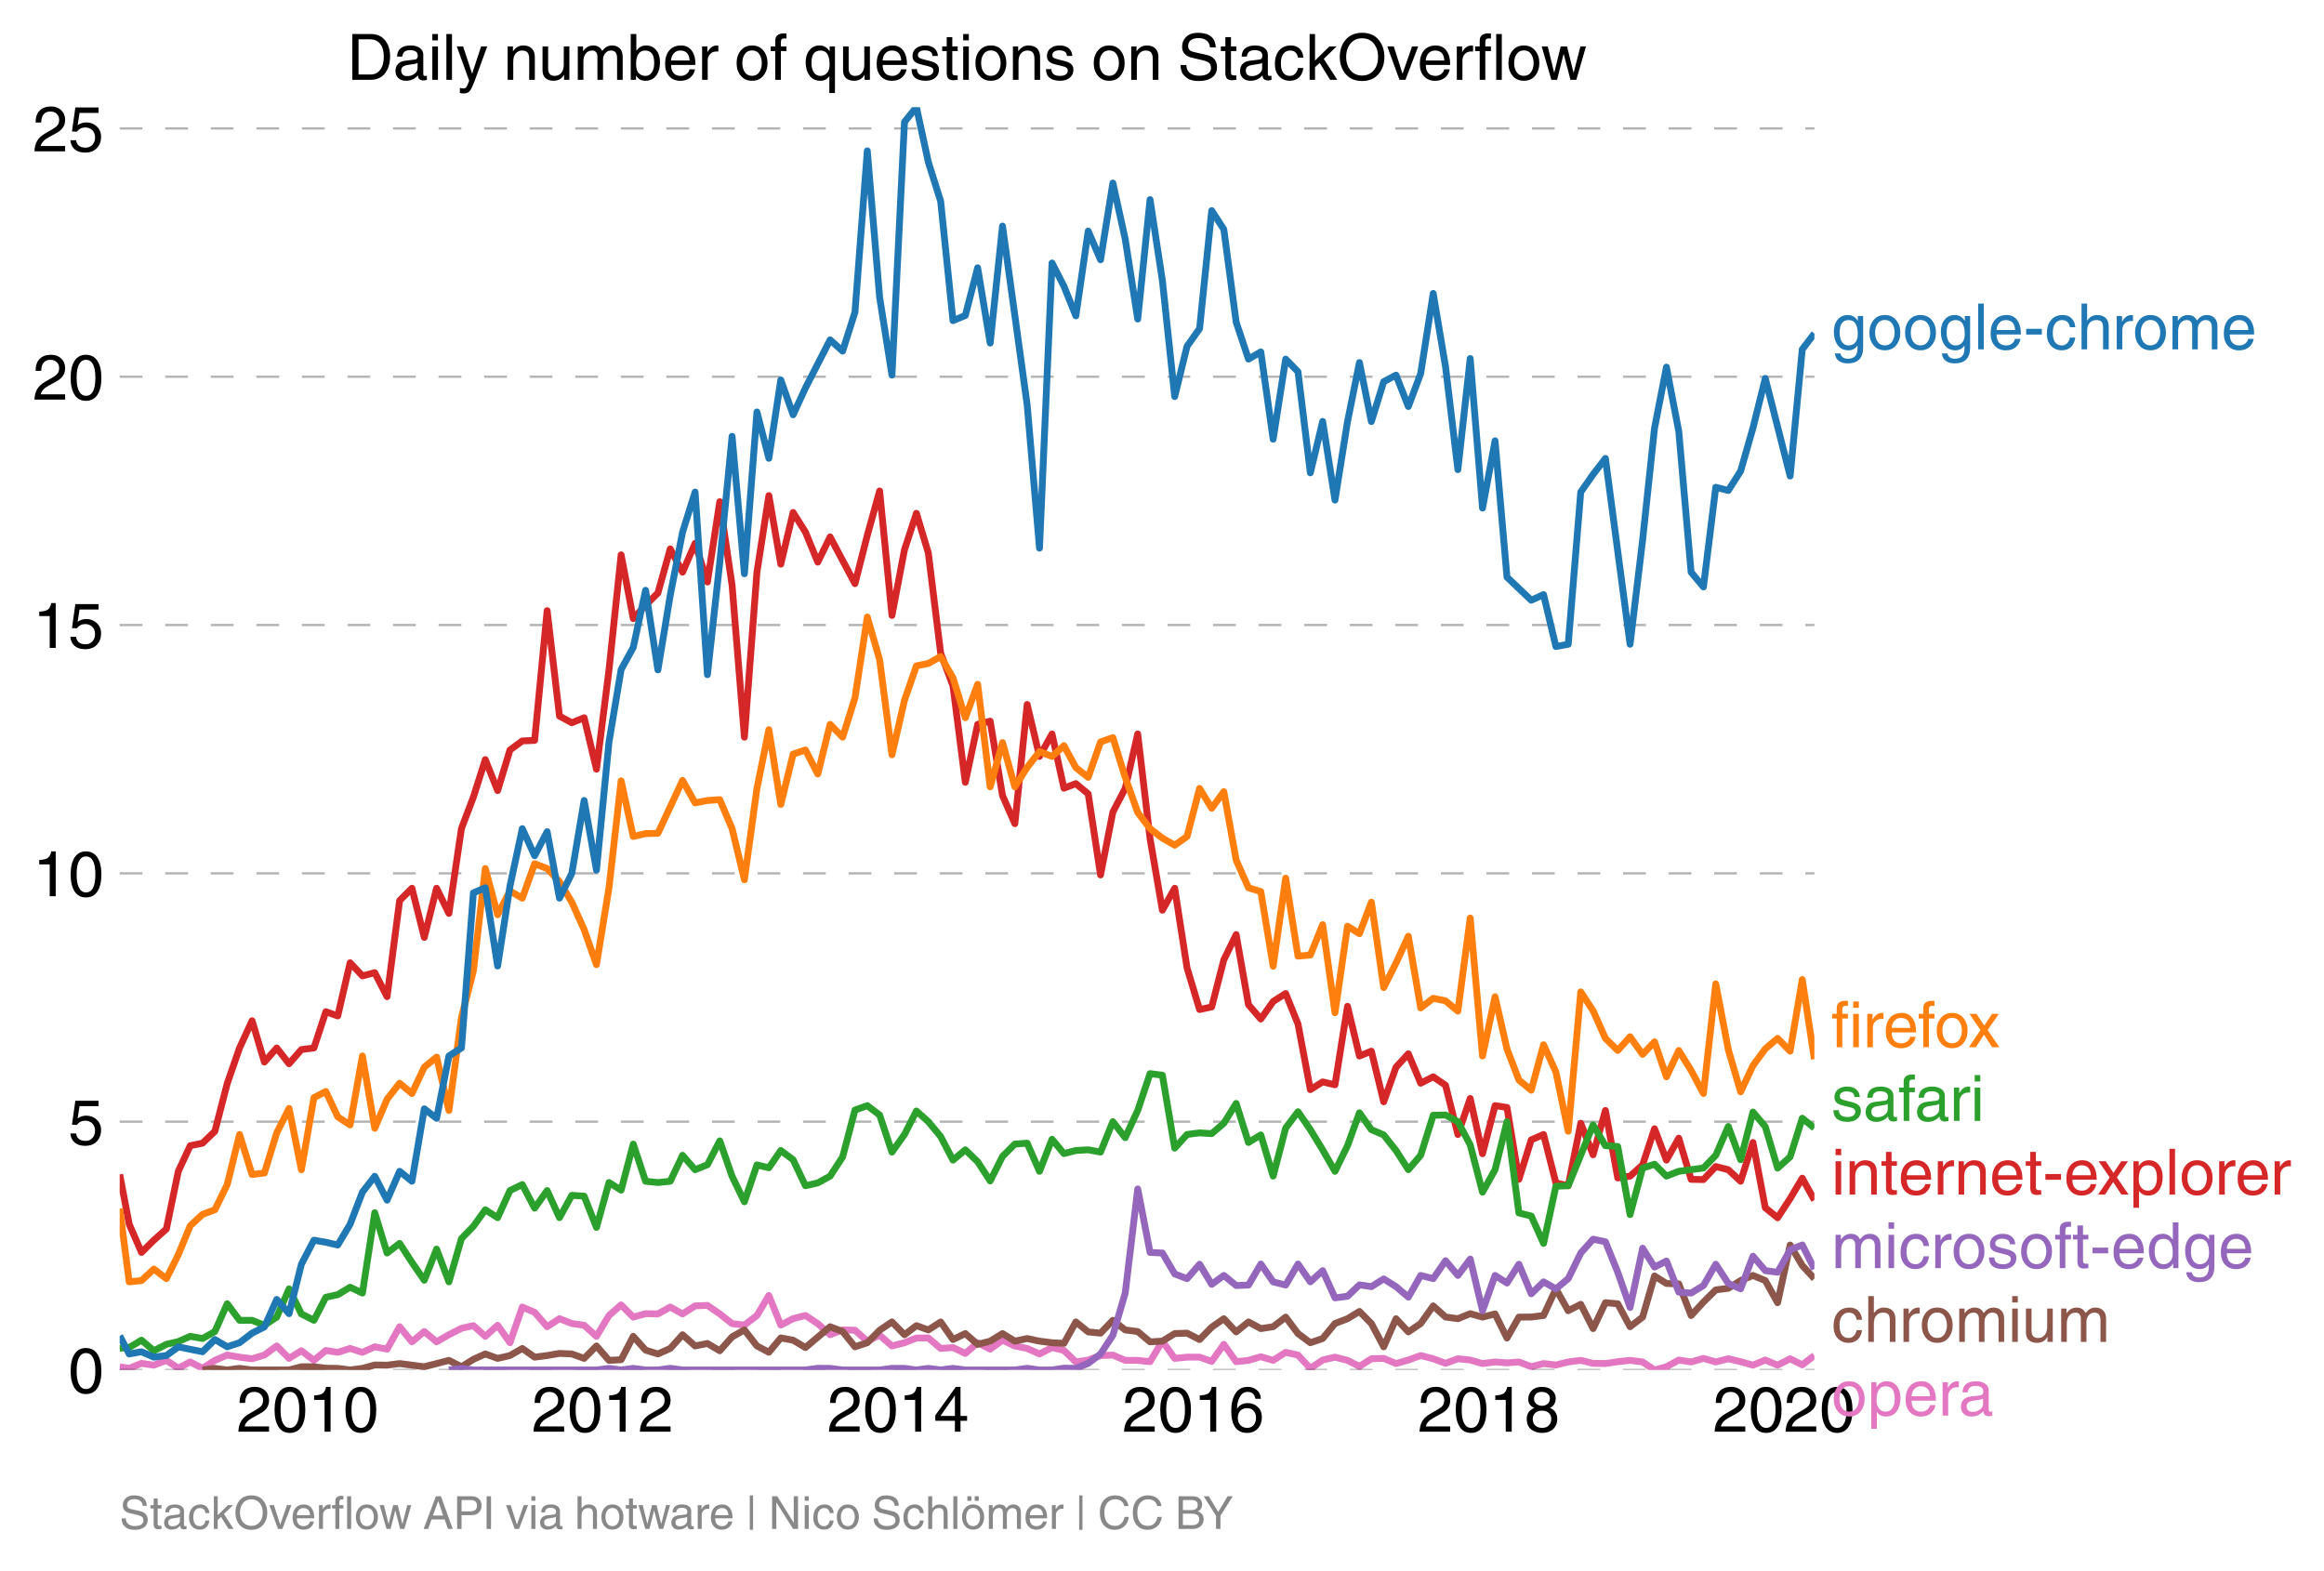 <svg height="459.846" viewBox="0 0 510.124 344.885" width="680.165" xmlns="http://www.w3.org/2000/svg" xmlns:xlink="http://www.w3.org/1999/xlink"><defs><style>*{stroke-linecap:butt;stroke-linejoin:round}</style></defs><g id="figure_1"><path d="M0 344.885h510.124V0H0z" fill="none" id="patch_1"/><g id="axes_1"><path d="M26.27 300.716h372v-277.2h-372z" fill="none" id="patch_2"/><path clip-path="url(#p8e510b35f2)" d="M26.27 300.035l2.088.33 2.704-1.102 2.706.398 2.751-1.055 2.618 1.72 2.615-1.368 2.708 1.395 2.707-1.747 2.706-1.16 2.706.457 2.75.352 2.707-.81 2.708-2.003 2.705 2.73 2.706-1.676 2.75 2.11 2.618-2.172 2.616.414 2.708-.856 2.706.856 2.706-1.219 2.707.516 2.75-4.923 2.707 3.317 2.708-2.262 2.704 2.262 2.706-1.559 2.751-1.407 2.618-.59 2.615 2.349 2.708-2.427 2.707 3.833 2.706-7.83 2.706 1.149 2.75 3.165 2.707-1.77 2.708 1.066 2.705.387 2.706 2.427 2.75-4.572 2.663-2.328 2.66 2.68 2.708-.75 2.706.047 2.706-1.5 2.707 1.5 2.75-1.759 2.707-.105 2.708 1.864 2.704 2.133 2.706.328 2.751-2.11 2.618-4.395 2.615 6.505 2.708-1.418 2.707-.692 2.706 1.782 2.706 2.438 2.75-1.055 2.707.07 2.708 2.392 2.705-1.302 2.706 2.357 2.75-.704 2.618-1.03 2.616-.025 2.708 2.31 2.706-.2 2.706 1.29 2.707-2.345 2.75 1.407 2.707-1.97 2.708 1.267 2.704.55 2.706 1.208 2.751-1.407 2.618.64 2.615 2.525 2.708-.422 2.707-.985 2.706-.105 2.706 1.16h2.75l2.707.293 2.708-4.512 2.705 3.786 2.706-.27h2.75l2.663.934 2.66-3.747 2.708 3.81 2.706-.294 2.706-.797 2.707.797 2.75-1.758 2.706.598 2.709 2.919 2.704-1.829 2.706-.633 2.751.703 2.618 1.332 2.615-1.683 2.708-.082 2.707 1.137 2.706-.774 2.706-.985 2.75.704 2.707 1.008 2.708-1.008 2.705.281 2.706.774 2.75-.352 2.618.2 2.616-.2 2.708 1.032 2.706-.68 2.706.316 2.707-.668 2.75-.352 2.707.657 2.708.047 2.704-.41 2.706-.294 2.751.352 2.618 1.758 2.615-.703 2.708-1.477 2.707.422 2.706-.785 2.706.785 2.75-.703 2.707.644 2.708.762 2.705-1.125 2.706 1.125 2.75-1.406 2.663 1.334 2.66-2.038h0" fill="none" stroke="#e377c2" stroke-linecap="square" stroke-width="1.5" id="line2d_1"/><g id="matplotlib.axis_1"><g id="xtick_1"><g id="text_1"><defs><path d="M4.39 45.125q0 12.39 6.391 18.781 6.406 6.407 17.938 6.407 9.656 0 15.812-5.86 6.157-5.86 6.157-15.14 0-7.22-3.547-12.188-3.532-4.953-10.422-8.703l-12.11-6.64Q13.922 15.921 12.5 8.296h38.188V0H2.593q.39 9.906 4.297 16.5 3.906 6.594 12.203 11.375l12.593 7.328q5.032 2.89 7.329 5.984 2.297 3.094 2.297 8.516 0 5.375-3.766 9.031-3.75 3.672-10.156 3.672-7.078 0-10.594-4.672-3.516-4.656-3.61-12.609z" id="HelveticaWorld-Regular-50"/><path d="M42.484 34.188q0 14.109-3.734 21.156-3.734 7.062-10.969 7.062-7.078 0-10.89-7.062-3.797-7.047-3.797-21.157 0-13.671 3.75-20.937Q20.609 6 27.78 6q7.235 0 10.969 7 3.734 7.016 3.734 21.188zm9.422 0q0-17.297-6.25-26.704-6.25-9.39-17.875-9.39-12.062 0-18.062 9.734-6 9.75-6 26.36 0 17.03 6.14 26.578 6.157 9.547 17.922 9.547 11.625 0 17.875-9.5t6.25-26.626z" id="HelveticaWorld-Regular-48"/><path d="M35.89 0h-9.374v49.906H10.109v6.985q8.594.28 12.782 2.75Q27.094 62.109 29 70.313h6.89z" id="HelveticaWorld-Regular-49"/></defs><g transform="matrix(.14 0 0 -.14 51.96 314.266)"><use xlink:href="#HelveticaWorld-Regular-50"/><use x="55.615" xlink:href="#HelveticaWorld-Regular-48"/><use x="111.23" xlink:href="#HelveticaWorld-Regular-49"/><use x="166.846" xlink:href="#HelveticaWorld-Regular-48"/></g></g></g><g id="xtick_2"><g transform="matrix(.14 0 0 -.14 116.733 314.266)" id="text_2"><use xlink:href="#HelveticaWorld-Regular-50"/><use x="55.615" xlink:href="#HelveticaWorld-Regular-48"/><use x="111.23" xlink:href="#HelveticaWorld-Regular-49"/><use x="166.846" xlink:href="#HelveticaWorld-Regular-50"/></g></g><g id="xtick_3"><g id="text_3"><defs><path d="M10.594 24.703h22.61v31.89h-.188zM42 17.093V0h-8.797v17.094H2.484v8.593L34.72 70.314H42v-45.61h10.297v-7.61z" id="HelveticaWorld-Regular-52"/></defs><g transform="matrix(.14 0 0 -.14 181.595 314.266)"><use xlink:href="#HelveticaWorld-Regular-50"/><use x="55.615" xlink:href="#HelveticaWorld-Regular-48"/><use x="111.23" xlink:href="#HelveticaWorld-Regular-49"/><use x="166.846" xlink:href="#HelveticaWorld-Regular-52"/></g></g></g><g id="xtick_4"><g id="text_4"><defs><path d="M14.11 21.578q0-6.875 4.093-11.234Q22.313 6 28.906 6q6.297 0 10.032 4.438 3.734 4.453 3.734 11.687 0 6.297-3.688 10.547-3.687 4.25-10.468 4.25-6.594 0-10.5-4.156-3.907-4.157-3.907-11.188zM41.702 51.61q-.984 5.375-3.984 8.078-3 2.72-8.125 2.72-8.11 0-12.36-7.923-4.25-7.906-4.343-18.109l.203-.188q5.61 8.641 16.687 8.641 8.844 0 15.438-5.86 6.593-5.859 6.593-16.452 0-10.5-6.25-17.47-6.25-6.952-16.843-6.952-12.219 0-18.563 8.687-6.344 8.703-6.344 25.938 0 16.593 6.485 27.093 6.5 10.5 19.484 10.5 8.407 0 14.219-5.015 5.813-5 6.297-13.688z" id="HelveticaWorld-Regular-54"/></defs><g transform="matrix(.14 0 0 -.14 246.368 314.266)"><use xlink:href="#HelveticaWorld-Regular-50"/><use x="55.615" xlink:href="#HelveticaWorld-Regular-48"/><use x="111.23" xlink:href="#HelveticaWorld-Regular-49"/><use x="166.846" xlink:href="#HelveticaWorld-Regular-54"/></g></g></g><g id="xtick_5"><g id="text_5"><defs><path d="M27.594 40.578q5.422 0 8.953 3.094 3.547 3.11 3.547 8.234 0 4.594-3.407 7.547-3.39 2.953-9.687 2.953-5.61 0-8.672-3.11-3.047-3.093-3.047-7.874 0-5.125 3.813-7.984 3.812-2.86 8.5-2.86zm.093-7.562q-6.78 0-10.64-3.766-3.86-3.766-3.86-9.234 0-6.297 3.907-10.157Q21 6 28.219 6q6.406 0 10.234 3.86 3.828 3.859 3.828 10.265 0 5.469-3.828 9.172-3.828 3.719-10.766 3.719zM49.22 52.203q0-10.594-9.032-14.797 6.204-2.781 8.86-7.36 2.656-4.562 2.656-9.733 0-10.016-6.453-16.125-6.438-6.094-17.375-6.094-9.563 0-16.813 5.25-7.25 5.25-7.25 17.062 0 11.922 11.907 16.907-9.516 3.796-9.516 13.671 0 8.297 5.64 13.813 5.641 5.516 15.641 5.516 10.016 0 15.875-5.204 5.86-5.203 5.86-12.906z" id="HelveticaWorld-Regular-56"/></defs><g transform="matrix(.14 0 0 -.14 311.23 314.266)"><use xlink:href="#HelveticaWorld-Regular-50"/><use x="55.615" xlink:href="#HelveticaWorld-Regular-48"/><use x="111.23" xlink:href="#HelveticaWorld-Regular-49"/><use x="166.846" xlink:href="#HelveticaWorld-Regular-56"/></g></g></g><g id="xtick_6"><g transform="matrix(.14 0 0 -.14 376.003 314.266)" id="text_6"><use xlink:href="#HelveticaWorld-Regular-50"/><use x="55.615" xlink:href="#HelveticaWorld-Regular-48"/><use x="111.23" xlink:href="#HelveticaWorld-Regular-50"/><use x="166.846" xlink:href="#HelveticaWorld-Regular-48"/></g></g></g><g id="matplotlib.axis_2"><g id="ytick_1"><path clip-path="url(#p8e510b35f2)" d="M26.27 300.716h372" fill="none" stroke="#000" stroke-dasharray="5,5" stroke-opacity=".3" stroke-width=".5" id="line2d_8"/><use xlink:href="#HelveticaWorld-Regular-48" transform="matrix(.14 0 0 -.14 14.985 305.74)" id="text_7"/></g><g id="ytick_2"><path clip-path="url(#p8e510b35f2)" d="M26.27 246.21h372" fill="none" stroke="#000" stroke-dasharray="5,5" stroke-opacity=".3" stroke-width=".5" id="line2d_10"/><g id="text_8"><defs><path d="M14.703 40.922q5.813 4.39 13.625 4.39 9.469 0 16.281-6.296 6.813-6.297 6.813-16.22 0-10.78-6.578-17.796-6.563-7-18.422-7-10.313 0-16.266 5.047Q4.203 8.109 3.22 17.39h9.094q.671-5.672 4.437-8.672 3.766-3 10.453-3 6.485 0 10.64 4.484Q42 14.703 42 21.688q0 7.125-4.36 11.421-4.343 4.297-11.218 4.297-7.813 0-13.047-6.687l-7.563.39 5.266 37.594h36.438v-8.5H17.672z" id="HelveticaWorld-Regular-53"/></defs><use xlink:href="#HelveticaWorld-Regular-53" transform="matrix(.14 0 0 -.14 14.985 251.235)"/></g></g><g id="ytick_3"><path clip-path="url(#p8e510b35f2)" d="M26.27 191.705h372" fill="none" stroke="#000" stroke-dasharray="5,5" stroke-opacity=".3" stroke-width=".5" id="line2d_12"/><g transform="matrix(.14 0 0 -.14 7.2 196.73)" id="text_9"><use xlink:href="#HelveticaWorld-Regular-49"/><use x="55.615" xlink:href="#HelveticaWorld-Regular-48"/></g></g><g id="ytick_4"><path clip-path="url(#p8e510b35f2)" d="M26.27 137.2h372" fill="none" stroke="#000" stroke-dasharray="5,5" stroke-opacity=".3" stroke-width=".5" id="line2d_14"/><g transform="matrix(.14 0 0 -.14 7.2 142.224)" id="text_10"><use xlink:href="#HelveticaWorld-Regular-49"/><use x="55.615" xlink:href="#HelveticaWorld-Regular-53"/></g></g><g id="ytick_5"><path clip-path="url(#p8e510b35f2)" d="M26.27 82.694h372" fill="none" stroke="#000" stroke-dasharray="5,5" stroke-opacity=".3" stroke-width=".5" id="line2d_16"/><g transform="matrix(.14 0 0 -.14 7.2 87.718)" id="text_11"><use xlink:href="#HelveticaWorld-Regular-50"/><use x="55.615" xlink:href="#HelveticaWorld-Regular-48"/></g></g><g id="ytick_6"><path clip-path="url(#p8e510b35f2)" d="M26.27 28.188h372" fill="none" stroke="#000" stroke-dasharray="5,5" stroke-opacity=".3" stroke-width=".5" id="line2d_18"/><g transform="matrix(.14 0 0 -.14 7.2 33.213)" id="text_12"><use xlink:href="#HelveticaWorld-Regular-50"/><use x="55.615" xlink:href="#HelveticaWorld-Regular-53"/></g></g></g><path clip-path="url(#p8e510b35f2)" d="M44.46 300.716l2.707-.351 2.706.351 2.706-.351 2.75.351h8.12l2.706-.703h2.75l2.618.314 2.616.038 2.708.351 2.706-.351 2.706-.739 2.707.035 2.75-.351 5.415.703 5.41-1.407 2.751 1.407 2.618-1.633 2.615-1.18 2.708.973 2.707-.622 2.706-1.559 2.706 1.911 2.75-.352 2.707-.468 2.708.117 2.705.973 2.706-2.731 2.75 3.164 2.663-.145 2.66-5.13 2.708 3.025 2.706.844 2.706-1.208 2.707-3.012 2.75 2.462 2.707-.54 2.708 1.594 2.704-3.047 2.706-1.524 2.751 3.517 2.618 1.381 2.615-3.14 2.708.493 2.707 1.617 5.412-4.571 2.75 1.055 2.707 3.352 2.708-.89 2.705-2.744 2.706-1.828 2.75 2.813 2.618-1.997 2.616.942 2.708-1.747 2.706 3.857 2.706-1.313 2.707 2.368 2.75-.703 2.707-1.665 2.708 1.665 2.704-.575 2.706.575 2.751.351 2.618.138 2.615-4.71 2.708 2.193 2.707.27 2.706-2.814 2.706 2.11 2.75.352 2.707 2.262 2.708-.152 2.705-1.665 2.706-.094 2.75 1.407 2.663-2.716 2.66-1.856 2.708 2.896 2.706-2.192 2.706 1.465 2.707-.41 2.75-2.11 2.706 3.61 2.709 2.016 2.704-.926 2.706-3.294 2.751-1.055 2.618-1.595 2.615 2.65 2.708 5.111 2.707-6.166 2.706 2.896 2.706-1.84 2.75-3.869 2.707 2.438 2.708.375 2.705-1.101 2.706.75 2.75-.703 2.618 5.3 2.616-4.597 2.708-.024 2.706-.328 2.706-5.849 2.707 4.794 2.75-1.406 2.707 5.333 2.708-5.685 2.704.234 2.706 5.04 2.751-2.11 2.618-9.029 2.615 1.645 2.708.094 2.707 6.94 2.706-2.943 2.706-2.684 2.75-.352 2.707-1.688 2.708-1.125 2.705 1.125 2.706 4.853 2.75-12.66 2.663 4.5 2.66 2.885h0" fill="none" stroke="#8c564b" stroke-linecap="square" stroke-width="1.5" id="line2d_20"/><path clip-path="url(#p8e510b35f2)" d="M98.541 300.716l2.751-.351 2.618.351H130.928l2.75-.351 2.663.351 2.66-.351 2.708.351h2.706l2.706-.363 2.707.363H176.802l2.706-.363 2.706.012 2.75.351H193.085l2.706-.351h2.75l2.618.351 2.616-.351 2.708.351 2.706-.351 2.706.351h10.872l2.704-.363 2.706.363h2.751l2.618-.39 2.615.039 2.708-1.102 2.707-2.063 2.706-4.115 2.706-9.248 2.75-22.857 2.707 13.937 2.708.129 2.705 4.595 2.706 1.031 2.75-3.165 2.663 4.414 2.66-1.952 2.708 2.215 2.706-.105 2.706-4.618 2.707 3.915 2.75.703 2.706-4.618 2.709 3.915 2.704-2.462 2.706 5.978 2.751-.352 2.618-2.511 2.615.401 2.708-1.7 2.707 1.7 2.706 2.298 2.706-4.76 2.75.704 2.707-3.938 2.708 3.235 2.705-3.599 2.706 11.335 2.75-7.736 2.618 1.67 2.616-4.132 2.708 6.494 2.706-2.625 2.706 1.535 2.707-2.239 2.75-5.626 2.707-3.036 2.708.574 2.704 6.693 2.706 7.725 2.751-13.011 2.618 4.144 2.615-1.33 2.708 6.833 2.707.2 2.706-1.654 2.706-4.677 2.75 4.22 2.707 1.184 2.708-7.162 2.705 3.165 2.706.352 2.75-4.923 2.663-1.068 2.66 5.287" fill="none" stroke="#9467bd" stroke-linecap="square" stroke-width="1.5" id="line2d_21"/><g id="text_13"><defs><path d="M12.984 26.313q0-9.61 3.813-14.907Q20.609 6.11 27.094 6.11q6.312 0 10.312 4.579 4 4.593 4 13 0 11.03-3.5 16.625-3.484 5.593-10.61 5.593-7.171 0-10.75-4.765-3.562-4.766-3.562-14.828zM49.812 2.983q0-12.609-6.062-18.797-6.047-6.203-18.266-6.203-8.78 0-13.984 4.047Q6.297-13.922 5.516-6.39h8.796q.672-3.812 3.532-6.062 2.86-2.25 8.281-2.25 7.375 0 11.125 3.969 3.766 3.953 3.766 12.828v3.719h-.188q-4.937-7.329-13.922-7.329-11.187 0-17.093 8.25-5.907 8.25-5.907 20.953 0 11.625 5.953 18.875 5.97 7.25 15.829 7.25 9.906 0 15.625-8.89h.187v7.375h8.313z" id="HelveticaWorld-Regular-103"/><path d="M12.703 26.219q0-8.735 3.953-14.375 3.953-5.64 11.219-5.64 7.531 0 11.438 5.905 3.906 5.907 3.906 14.11 0 8.297-3.907 14.078-3.906 5.797-11.437 5.797-6.969 0-11.078-5.453-4.094-5.438-4.094-14.422zm-8.984 0q0 11.672 6.484 19.625 6.5 7.968 17.672 7.968 11.438 0 17.875-8.062 6.453-8.047 6.453-19.531 0-11.516-6.406-19.625-6.39-8.11-17.922-8.11-11.078 0-17.625 7.86-6.531 7.86-6.531 19.875z" id="HelveticaWorld-Regular-111"/><path d="M15.375 0H6.594v71.781h8.781z" id="HelveticaWorld-Regular-108"/><path d="M42.484 30.328q-.687 8.485-4.5 12.031-3.797 3.547-10.109 3.547-6.39 0-10.328-4.5-3.922-4.484-4.172-11.078zm8.391-13.922q-1.453-8.11-7.953-13.422-5.719-4.5-15.047-4.593-10.984.093-17.438 7.203Q4 12.704 4 24.704q0 13.78 6.64 21.437 6.641 7.672 18.47 7.672 10.593 0 16.546-7.922 5.953-7.907 5.953-22.594H13.375q0-8.203 3.813-12.703Q21 6.109 28.608 6.109q5.375 0 9.235 3.235 3.86 3.25 4.25 7.062z" id="HelveticaWorld-Regular-101"/><path d="M28.906 23.188H4.391v8.984h24.515z" id="HelveticaWorld-Regular-45"/><path d="M39.594 34.719q-1.89 11.187-12.39 11.187-6.5 0-10.454-5.203-3.953-5.203-3.953-14.484 0-10.11 3.656-15.11 3.672-5 10.64-5 4.688 0 8.11 3.438 3.422 3.437 4.39 8.953h8.5q-1.312-9.703-6.859-14.86-5.547-5.156-14.328-5.156-10.297 0-16.89 7.047-6.594 7.063-6.594 19.172 0 13.281 6.594 21.188 6.593 7.922 18.5 7.922 8.687 0 13.843-5.204 5.157-5.203 5.735-13.89z" id="HelveticaWorld-Regular-99"/><path d="M49.219 0h-8.844v34.188q0 6.296-2.438 9-2.437 2.718-7.953 2.718-6.797 0-10.703-4.406-3.906-4.39-3.906-12.984V0H6.594v71.781h8.781V45.312h.203q6 8.5 15.328 8.5 8.594 0 13.453-4.5 4.86-4.484 4.86-13.718z" id="HelveticaWorld-Regular-104"/><path d="M15.375 0H6.594v52.297h8.297v-8.688h.203q5.703 10.203 14.687 10.203 1.422 0 2.297-.296V44.39h-3.266q-5.906 0-9.671-4.016-3.766-4-3.766-9.953z" id="HelveticaWorld-Regular-114"/><path d="M6.594 52.297h8.297v-7.375h.203q5.906 8.89 15.812 8.89 9.813 0 13.922-8.5 3.75 4.594 7.266 6.547 3.515 1.953 8.703 1.953 6.781 0 11.484-4.453Q77 44.922 77 36.187V0h-8.781v33.797q0 6.094-2.297 9.094-2.297 3.015-7.422 3.015-5.172 0-8.75-4.203-3.563-4.203-3.563-9.812V0h-8.78v36.188q0 4.53-2.11 7.124-2.094 2.594-6.094 2.594-6.297 0-10.062-4.687-3.766-4.688-3.766-12.703V0H6.594z" id="HelveticaWorld-Regular-109"/></defs><g transform="matrix(.14 0 0 -.14 401.99 76.683)" fill="#1f77b4"><use xlink:href="#HelveticaWorld-Regular-103"/><use x="55.908" xlink:href="#HelveticaWorld-Regular-111"/><use x="111.816" xlink:href="#HelveticaWorld-Regular-111"/><use x="167.725" xlink:href="#HelveticaWorld-Regular-103"/><use x="223.633" xlink:href="#HelveticaWorld-Regular-108"/><use x="245.654" xlink:href="#HelveticaWorld-Regular-101"/><use x="301.074" xlink:href="#HelveticaWorld-Regular-45"/><use x="334.375" xlink:href="#HelveticaWorld-Regular-99"/><use x="385.645" xlink:href="#HelveticaWorld-Regular-104"/><use x="440.82" xlink:href="#HelveticaWorld-Regular-114"/><use x="472.389" xlink:href="#HelveticaWorld-Regular-111"/><use x="528.297" xlink:href="#HelveticaWorld-Regular-109"/><use x="611.305" xlink:href="#HelveticaWorld-Regular-101"/></g></g><g id="text_14"><defs><path d="M17.188 45.016V0H8.405v45.016H1.22v7.28h7.187v8.985q0 5.907 3.578 8.703 3.594 2.813 10.032 2.813 2.203 0 3.968-.188v-7.906q-1.562.188-3.578.188-2.922 0-4.078-1.438-1.14-1.437-1.14-4.656v-6.5h8.796v-7.281z" id="HelveticaWorld-Regular-102"/><path d="M6.594 61.813v9.968h8.781v-9.969zM15.375 0H6.594v52.297h8.781z" id="HelveticaWorld-Regular-105"/><path d="M49.031 0H37.703l-12.89 19.672L12.203 0H1.125l18.266 26.906L2 52.296h11.188l12.109-18.405L37.5 52.297h10.688l-17.579-25.39z" id="HelveticaWorld-Regular-120"/></defs><g transform="matrix(.14 0 0 -.14 401.99 229.874)" fill="#ff7f0e"><use xlink:href="#HelveticaWorld-Regular-102"/><use x="27.686" xlink:href="#HelveticaWorld-Regular-105"/><use x="49.707" xlink:href="#HelveticaWorld-Regular-114"/><use x="81.275" xlink:href="#HelveticaWorld-Regular-101"/><use x="135.695" xlink:href="#HelveticaWorld-Regular-102"/><use x="161.381" xlink:href="#HelveticaWorld-Regular-111"/><use x="214.414" xlink:href="#HelveticaWorld-Regular-120"/></g></g><g id="text_15"><defs><path d="M36.078 37.406q-.187 4.688-3.344 6.735-3.14 2.047-9.047 2.047-4.296 0-7.359-1.907-3.047-1.89-3.047-5.468 0-2.829 1.797-4.172 1.813-1.344 7.828-2.86l8.688-2.187q7.906-2 11.297-5.11 3.406-3.093 3.406-8.656 0-7.719-5.64-12.531-5.641-4.813-15.063-4.813-11 0-16.64 4.563-5.626 4.578-5.735 13.75h8.5q.203-5.422 3.594-8.063 3.39-2.625 10.171-2.625 5.516 0 8.766 2.188 3.25 2.203 3.25 6.11 0 2.78-2.11 4.437-2.093 1.672-8.296 3.078l-10.203 2.5q-6.203 1.562-9.157 4.656-2.953 3.094-2.953 8.031 0 7.72 5.516 12.203 5.531 4.5 14.406 4.5 9.485 0 14.531-4.624 5.047-4.61 5.344-11.782z" id="HelveticaWorld-Regular-115"/><path d="M38.375 26.703q-.969-1.015-3.828-1.656-2.86-.625-10.672-1.656-5.766-.688-8.469-2.844-2.703-2.14-2.703-5.656 0-4.297 2.281-6.688 2.297-2.39 7.329-2.39 6.296 0 11.171 3.578 4.891 3.593 4.891 8.718zM6.203 36.375q.297 8.844 5.734 13.14 5.454 4.297 15.844 4.297 8.297 0 13.907-3.765 5.624-3.75 5.624-10.844V9.078Q47.313 6 50.094 6q1.125 0 2.89.39V0Q50.594-.984 48-.984q-4.5 0-6.703 1.921-2.188 1.938-2.281 6.047-7.516-8.5-18.891-8.5-7.422 0-11.922 4.204Q3.72 6.89 3.72 13.624q0 6.89 3.906 11.125Q11.531 29 19 29.89l15.516 1.891q4.203.64 4.203 6.203 0 4.11-3.047 6.297-3.047 2.203-9.25 2.203-5.516 0-8.485-2.437-2.953-2.438-3.53-7.672z" id="HelveticaWorld-Regular-97"/></defs><g transform="matrix(.14 0 0 -.14 401.99 246.044)" fill="#2ca02c"><use xlink:href="#HelveticaWorld-Regular-115"/><use x="50" xlink:href="#HelveticaWorld-Regular-97"/><use x="104.932" xlink:href="#HelveticaWorld-Regular-102"/><use x="130.617" xlink:href="#HelveticaWorld-Regular-97"/><use x="185.549" xlink:href="#HelveticaWorld-Regular-114"/><use x="218.117" xlink:href="#HelveticaWorld-Regular-105"/></g></g><g id="text_16"><defs><path d="M49.219 0h-8.844v32.172q0 7.422-2.594 10.578-2.578 3.156-8.578 3.156-5.906 0-9.875-4.5-3.953-4.484-3.953-12.89V0H6.594v52.297h8.297v-7.375h.203q6.203 8.89 15.812 8.89 8.89 0 13.594-4.718 4.719-4.703 4.719-13.5z" id="HelveticaWorld-Regular-110"/><path d="M17.188 45.016V10.984q0-2 1.093-3.046 1.11-1.047 3.938-1.047h3.375V0Q20.797-.688 19-.688q-5.516 0-8.063 2.641-2.53 2.64-2.53 8.547v34.516H1.311v7.28h7.094v14.595h8.781V52.297h8.407v-7.281z" id="HelveticaWorld-Regular-116"/><path d="M14.984 23.688q0-8.407 4.094-13 4.11-4.579 10.219-4.579 6.687 0 10.39 5.438 3.72 5.453 3.72 14.765 0 10.22-3.563 14.907-3.563 4.687-10.735 4.687-6.984 0-10.562-5.5-3.563-5.5-3.563-16.718zm-8.39 28.609h8.297v-7.375h.203q5.61 8.89 15.625 8.89 10.11 0 15.937-7.359 5.828-7.344 5.828-18.766 0-12.796-5.953-21Q40.578-1.515 29.5-1.515q-9.094 0-13.922 7.032h-.203v-26.22H6.594z" id="HelveticaWorld-Regular-112"/></defs><g transform="matrix(.14 0 0 -.14 401.99 262.214)" fill="#d62728"><use xlink:href="#HelveticaWorld-Regular-105"/><use x="22.021" xlink:href="#HelveticaWorld-Regular-110"/><use x="77.197" xlink:href="#HelveticaWorld-Regular-116"/><use x="104.883" xlink:href="#HelveticaWorld-Regular-101"/><use x="160.303" xlink:href="#HelveticaWorld-Regular-114"/><use x="192.871" xlink:href="#HelveticaWorld-Regular-110"/><use x="248.047" xlink:href="#HelveticaWorld-Regular-101"/><use x="303.467" xlink:href="#HelveticaWorld-Regular-116"/><use x="331.152" xlink:href="#HelveticaWorld-Regular-45"/><use x="364.453" xlink:href="#HelveticaWorld-Regular-101"/><use x="416.998" xlink:href="#HelveticaWorld-Regular-120"/><use x="466.998" xlink:href="#HelveticaWorld-Regular-112"/><use x="523.492" xlink:href="#HelveticaWorld-Regular-108"/><use x="545.514" xlink:href="#HelveticaWorld-Regular-111"/><use x="601.422" xlink:href="#HelveticaWorld-Regular-114"/><use x="632.99" xlink:href="#HelveticaWorld-Regular-101"/><use x="688.41" xlink:href="#HelveticaWorld-Regular-114"/></g></g><g id="text_17"><defs><path d="M13.094 26.313q0-9.704 3.844-14.954 3.859-5.25 10.265-5.25 6.094 0 10.188 4.485 4.109 4.5 4.109 13.094 0 11.03-3.5 16.625-3.484 5.593-10.61 5.593-6.78 0-10.546-4.453-3.75-4.437-3.75-15.14zM50.39 0h-8.297v7.172h-.203q-4.97-8.688-15.078-8.688-10.891 0-16.86 8.297Q4 15.094 4 27.688q0 11.625 5.906 18.875 5.922 7.25 15.875 7.25 9.813 0 15.625-8.891l.203.594V71.78h8.782z" id="HelveticaWorld-Regular-100"/></defs><g transform="matrix(.14 0 0 -.14 401.99 278.363)" fill="#9467bd"><use xlink:href="#HelveticaWorld-Regular-109"/><use x="83.008" xlink:href="#HelveticaWorld-Regular-105"/><use x="105.029" xlink:href="#HelveticaWorld-Regular-99"/><use x="156.299" xlink:href="#HelveticaWorld-Regular-114"/><use x="187.867" xlink:href="#HelveticaWorld-Regular-111"/><use x="243.775" xlink:href="#HelveticaWorld-Regular-115"/><use x="293.775" xlink:href="#HelveticaWorld-Regular-111"/><use x="349.684" xlink:href="#HelveticaWorld-Regular-102"/><use x="377.369" xlink:href="#HelveticaWorld-Regular-116"/><use x="405.055" xlink:href="#HelveticaWorld-Regular-45"/><use x="438.355" xlink:href="#HelveticaWorld-Regular-101"/><use x="493.775" xlink:href="#HelveticaWorld-Regular-100"/><use x="550.758" xlink:href="#HelveticaWorld-Regular-103"/><use x="606.666" xlink:href="#HelveticaWorld-Regular-101"/></g></g><g id="text_18"><defs><path d="M6.11 52.297h8.78V17.578q0-5.765 2.61-8.625Q20.125 6.11 25 6.11q6.781 0 10.594 4.797 3.812 4.813 3.812 12.578v28.813h8.782V0H39.89v7.625l-.188.188q-4.984-9.329-16.61-9.329-7.515 0-12.25 4.094Q6.11 6.688 6.11 14.703z" id="HelveticaWorld-Regular-117"/></defs><g transform="matrix(.14 0 0 -.14 401.99 294.554)" fill="#8c564b"><use xlink:href="#HelveticaWorld-Regular-99"/><use x="51.27" xlink:href="#HelveticaWorld-Regular-104"/><use x="106.445" xlink:href="#HelveticaWorld-Regular-114"/><use x="138.014" xlink:href="#HelveticaWorld-Regular-111"/><use x="193.922" xlink:href="#HelveticaWorld-Regular-109"/><use x="276.93" xlink:href="#HelveticaWorld-Regular-105"/><use x="298.951" xlink:href="#HelveticaWorld-Regular-117"/><use x="353.736" xlink:href="#HelveticaWorld-Regular-109"/></g></g><g transform="matrix(.14 0 0 -.14 401.99 310.724)" fill="#e377c2" id="text_19"><use xlink:href="#HelveticaWorld-Regular-111"/><use x="55.908" xlink:href="#HelveticaWorld-Regular-112"/><use x="112.402" xlink:href="#HelveticaWorld-Regular-101"/><use x="167.822" xlink:href="#HelveticaWorld-Regular-114"/><use x="199.391" xlink:href="#HelveticaWorld-Regular-97"/></g><g id="text_20"><defs><path d="M50.39 50.781q-.296 6.844-5.109 10.719-4.797 3.875-12.656 3.875-7.922 0-12.172-3.25-4.234-3.234-4.234-9.344 0-3.265 1.843-5.61 1.86-2.343 6.641-3.468l20.516-4.687q8.297-1.813 12.297-6.875 4.015-5.047 4.015-12.313 0-10.64-7.812-16.187-7.813-5.547-20.313-5.547-9.531 0-15.031 2.437-5.484 2.453-9.734 7.766-4.25 5.328-4.25 14.89h9.093q0-8 5.313-12.406 5.328-4.39 14.5-4.39 8.89 0 13.844 3.156 4.953 3.156 4.953 8.953 0 5.281-2.953 7.89Q46.188 29 37.594 31l-15.469 3.625q-7.719 1.75-11.531 6.125Q6.78 45.125 6.78 51.516q0 9.672 6.516 15.922 6.531 6.25 18.203 6.25 13.172 0 20.328-5.5 7.156-5.485 7.688-17.407z" id="HelveticaWorld-Regular-83"/><path d="M50 0H38.719L22.406 26.422l-7.312-6.594V0h-8.5v71.781h8.5v-41.61l22.5 22.126H48.78L28.813 32.813z" id="HelveticaWorld-Regular-107"/><path d="M63.922 35.89q0 12.594-6.672 20.891-6.656 8.313-18.328 8.313-11.531 0-18.266-8.313-6.734-8.297-6.734-20.89 0-12.985 6.828-21.094 6.844-8.11 18.172-8.11 11.078 0 18.031 7.907 6.969 7.922 6.969 21.297zm9.953 0q0-16.062-9.281-26.937-9.266-10.86-25.672-10.86-16.516 0-25.766 10.86-9.25 10.875-9.25 26.938 0 16.109 9.25 26.953 9.25 10.843 25.766 10.843 16.89 0 25.922-11.046 9.031-11.032 9.031-26.75z" id="HelveticaWorld-Regular-79"/><path d="M39.406 52.297h9.625L29.11 0h-9.437L.594 52.297h10.203L24.422 9.719h.187z" id="HelveticaWorld-Regular-118"/><path d="M25.594 0h-8.985L1.516 52.297h9.468L21 11.187h.188l10.109 41.11h9.922l10.203-41.11h.187l10.594 41.11h8.703L55.812 0h-9.234L35.984 40.484h-.187z" id="HelveticaWorld-Regular-119"/><path d="M44 29.5L33.406 61.078h-.203L21.687 29.5zm-25.297-8.594L11.188 0h-9.97l27 71.781h10.985L65.187 0H54.594l-7.078 20.906z" id="HelveticaWorld-Regular-65"/><path d="M17.828 38.625H37.11q7.282 0 10.938 3.188 3.656 3.203 3.656 9.703 0 5.812-3.516 8.89-3.515 3.078-10.687 3.078H17.828zm0-38.625H8.11v71.781h32.266q9.625 0 15.484-5.594 5.86-5.593 5.86-14.578 0-9.328-5.672-15.312-5.656-5.969-15.672-5.969H17.828z" id="HelveticaWorld-Regular-80"/><path d="M17.828 0H8.11v71.781h9.72z" id="HelveticaWorld-Regular-73"/><path d="M9.422 73.688h7.281V-1.906H9.422z" id="HelveticaWorld-Regular-124"/><path d="M55.61 71.781h9.374V0h-10.78L17.577 58.016h-.187V0H8.109v71.781h11.375l35.938-57.969h.187z" id="HelveticaWorld-Regular-78"/><path d="M12.703 26.219q0-8.735 3.953-14.375 3.953-5.64 11.219-5.64 7.531 0 11.438 5.905 3.906 5.907 3.906 14.11 0 8.297-3.907 14.078-3.906 5.797-11.437 5.797-6.969 0-11.078-5.453-4.094-5.438-4.094-14.422zm-8.984 0q0 11.672 6.484 19.625 6.5 7.968 17.672 7.968 11.438 0 17.875-8.062 6.453-8.047 6.453-19.531 0-11.516-6.406-19.625-6.39-8.11-17.922-8.11-11.078 0-17.625 7.86-6.531 7.86-6.531 19.875zm36.734 35.406H31.47v10.156h8.984zm-16.219 0H15.25v10.156h8.984z" id="HelveticaWorld-Regular-246"/><path d="M58.016 50.203q-1.625 7.313-6.782 11.094-5.14 3.797-13.343 3.797-10.594 0-17.047-7.703-6.438-7.688-6.438-20.766 0-15.14 6.094-22.547 6.11-7.39 17.688-7.39 7.609 0 13.093 5.046 5.5 5.063 7.407 14.688h9.421Q66.22 12.594 57.625 5.344t-20.906-7.25q-14.703 0-23.516 10.11Q4.391 18.311 4.391 36.28q0 17.328 9.203 27.36 9.203 10.047 24.297 10.047 12.5 0 20.265-6.454 7.766-6.437 9.235-17.03z" id="HelveticaWorld-Regular-67"/><path d="M8.11 71.781h31.484q9.281 0 14.797-5.031 5.515-5.031 5.515-13.031 0-4.844-2.422-8.828-2.406-3.97-7.187-6.172 6.687-2.532 9.828-6.735 3.156-4.203 3.156-10.797 0-9.265-6.687-15.234Q49.906 0 38.922 0H8.109zm9.562-63.484h20.703q7.625 0 11.422 3.531 3.812 3.547 3.812 9.563 0 6.093-4.25 9.093Q45.125 33.5 36.812 33.5h-19.14zm0 33.11h17.625q7.719 0 11.312 2.796 3.594 2.813 3.594 8.781 0 5.125-3.406 7.813-3.39 2.687-11.39 2.687H17.671z" id="HelveticaWorld-Regular-66"/><path d="M37.313 0h-9.72v28.906L.485 71.781h11.329l20.609-34.469 20.562 34.47h11.422L37.312 28.905z" id="HelveticaWorld-Regular-89"/></defs><g transform="matrix(.1 0 0 -.1 26.27 335.614)" fill="#888"><use xlink:href="#HelveticaWorld-Regular-83"/><use x="66.211" xlink:href="#HelveticaWorld-Regular-116"/><use x="93.896" xlink:href="#HelveticaWorld-Regular-97"/><use x="148.828" xlink:href="#HelveticaWorld-Regular-99"/><use x="200.098" xlink:href="#HelveticaWorld-Regular-107"/><use x="250.098" xlink:href="#HelveticaWorld-Regular-79"/><use x="327.881" xlink:href="#HelveticaWorld-Regular-118"/><use x="375.49" xlink:href="#HelveticaWorld-Regular-101"/><use x="430.91" xlink:href="#HelveticaWorld-Regular-114"/><use x="464.979" xlink:href="#HelveticaWorld-Regular-102"/><use x="492.664" xlink:href="#HelveticaWorld-Regular-108"/><use x="514.686" xlink:href="#HelveticaWorld-Regular-111"/><use x="569.094" xlink:href="#HelveticaWorld-Regular-119"/><use x="641.506" xlink:href="#HelveticaWorld-Regular-32"/><use x="665.92" xlink:href="#HelveticaWorld-Regular-65"/><use x="732.619" xlink:href="#HelveticaWorld-Regular-80"/><use x="797.268" xlink:href="#HelveticaWorld-Regular-73"/><use x="823.049" xlink:href="#HelveticaWorld-Regular-32"/><use x="847.463" xlink:href="#HelveticaWorld-Regular-118"/><use x="897.072" xlink:href="#HelveticaWorld-Regular-105"/><use x="919.094" xlink:href="#HelveticaWorld-Regular-97"/><use x="974.025" xlink:href="#HelveticaWorld-Regular-32"/><use x="998.439" xlink:href="#HelveticaWorld-Regular-104"/><use x="1053.615" xlink:href="#HelveticaWorld-Regular-111"/><use x="1109.523" xlink:href="#HelveticaWorld-Regular-116"/><use x="1137.209" xlink:href="#HelveticaWorld-Regular-119"/><use x="1207.246" xlink:href="#HelveticaWorld-Regular-97"/><use x="1262.178" xlink:href="#HelveticaWorld-Regular-114"/><use x="1293.746" xlink:href="#HelveticaWorld-Regular-101"/><use x="1349.166" xlink:href="#HelveticaWorld-Regular-32"/><use x="1373.58" xlink:href="#HelveticaWorld-Regular-124"/><use x="1399.557" xlink:href="#HelveticaWorld-Regular-32"/><use x="1423.971" xlink:href="#HelveticaWorld-Regular-78"/><use x="1497.066" xlink:href="#HelveticaWorld-Regular-105"/><use x="1519.088" xlink:href="#HelveticaWorld-Regular-99"/><use x="1570.357" xlink:href="#HelveticaWorld-Regular-111"/><use x="1626.266" xlink:href="#HelveticaWorld-Regular-32"/><use x="1650.68" xlink:href="#HelveticaWorld-Regular-83"/><use x="1716.891" xlink:href="#HelveticaWorld-Regular-99"/><use x="1768.16" xlink:href="#HelveticaWorld-Regular-104"/><use x="1823.336" xlink:href="#HelveticaWorld-Regular-108"/><use x="1845.357" xlink:href="#HelveticaWorld-Regular-246"/><use x="1901.266" xlink:href="#HelveticaWorld-Regular-109"/><use x="1984.273" xlink:href="#HelveticaWorld-Regular-101"/><use x="2039.693" xlink:href="#HelveticaWorld-Regular-114"/><use x="2072.262" xlink:href="#HelveticaWorld-Regular-32"/><use x="2096.676" xlink:href="#HelveticaWorld-Regular-124"/><use x="2122.652" xlink:href="#HelveticaWorld-Regular-32"/><use x="2147.066" xlink:href="#HelveticaWorld-Regular-67"/><use x="2219.381" xlink:href="#HelveticaWorld-Regular-67"/><use x="2291.695" xlink:href="#HelveticaWorld-Regular-32"/><use x="2316.109" xlink:href="#HelveticaWorld-Regular-66"/><use x="2378.922" xlink:href="#HelveticaWorld-Regular-89"/></g></g><g id="text_21"><defs><path d="M17.828 8.297h18.797q9.766 0 15.281 7.5 5.516 7.5 5.516 20.484 0 12.844-5.563 19.969-5.562 7.125-16.062 7.234H17.828zM8.11 71.78h29.094q14.11 0 22.094-9.703 7.984-9.687 7.984-25.156 0-16.61-7.984-26.766Q51.313 0 36.813 0H8.108z" id="HelveticaWorld-Regular-68"/><path d="M39.016 52.297h9.562L29.891.984q-.5-1.375-.985-2.593-4.25-11.329-7.328-15.547-3.078-4.235-9.953-4.235-3.61 0-5.906.782v8.015q2.484-.89 5.468-.89 3.22 0 4.704 2.03 1.5 2.032 4.421 9.938L.875 52.297h9.922L24.812 9.719H25z" id="HelveticaWorld-Regular-121"/><path d="M43.406 26.313q0 10.5-3.718 15.046-3.704 4.547-10.579 4.547-6.984-.11-10.562-5.453Q14.984 35.11 14.984 25q0-10.297 4.297-14.594Q23.578 6.11 29.297 6.11q6.5 0 10.297 5.344 3.812 5.344 3.812 14.86zM6.594 0v71.781h8.781V45.703h.203q5.61 8.11 15.14 8.11 9.766 0 15.766-7.25t6-18.876q0-13.093-6.062-21.156Q40.375-1.516 29.5-1.516q-9.578 0-14.406 8.016h-.203V0z" id="HelveticaWorld-Regular-98"/><path d="M41.5 23.688q0 11.125-3.5 16.671-3.484 5.547-10.61 5.547-6.874 0-10.593-4.5-3.703-4.484-3.703-15.093 0-9.422 3.75-14.813 3.765-5.39 10.36-5.39 5.812 0 10.046 4.39 4.25 4.39 4.25 13.188zm8.406-44.391H41.11V5.516h-.187Q35.89-1.516 27-1.516q-10.984 0-17 8.157-6 8.156-6 21.047 0 11.421 5.906 18.765 5.922 7.36 15.875 7.36 9.907 0 15.625-8.891h.203v7.375h8.297z" id="HelveticaWorld-Regular-113"/></defs><g transform="matrix(.14 0 0 -.14 76.204 17.516)"><use xlink:href="#HelveticaWorld-Regular-68"/><use x="72.021" xlink:href="#HelveticaWorld-Regular-97"/><use x="126.953" xlink:href="#HelveticaWorld-Regular-105"/><use x="148.975" xlink:href="#HelveticaWorld-Regular-108"/><use x="170.996" xlink:href="#HelveticaWorld-Regular-121"/><use x="220.605" xlink:href="#HelveticaWorld-Regular-32"/><use x="245.02" xlink:href="#HelveticaWorld-Regular-110"/><use x="300.195" xlink:href="#HelveticaWorld-Regular-117"/><use x="354.98" xlink:href="#HelveticaWorld-Regular-109"/><use x="437.988" xlink:href="#HelveticaWorld-Regular-98"/><use x="494.482" xlink:href="#HelveticaWorld-Regular-101"/><use x="549.902" xlink:href="#HelveticaWorld-Regular-114"/><use x="582.471" xlink:href="#HelveticaWorld-Regular-32"/><use x="606.885" xlink:href="#HelveticaWorld-Regular-111"/><use x="662.793" xlink:href="#HelveticaWorld-Regular-102"/><use x="690.479" xlink:href="#HelveticaWorld-Regular-32"/><use x="714.893" xlink:href="#HelveticaWorld-Regular-113"/><use x="771.387" xlink:href="#HelveticaWorld-Regular-117"/><use x="826.172" xlink:href="#HelveticaWorld-Regular-101"/><use x="881.592" xlink:href="#HelveticaWorld-Regular-115"/><use x="931.592" xlink:href="#HelveticaWorld-Regular-116"/><use x="959.277" xlink:href="#HelveticaWorld-Regular-105"/><use x="981.299" xlink:href="#HelveticaWorld-Regular-111"/><use x="1037.207" xlink:href="#HelveticaWorld-Regular-110"/><use x="1092.383" xlink:href="#HelveticaWorld-Regular-115"/><use x="1142.383" xlink:href="#HelveticaWorld-Regular-32"/><use x="1166.797" xlink:href="#HelveticaWorld-Regular-111"/><use x="1222.705" xlink:href="#HelveticaWorld-Regular-110"/><use x="1277.881" xlink:href="#HelveticaWorld-Regular-32"/><use x="1302.295" xlink:href="#HelveticaWorld-Regular-83"/><use x="1368.506" xlink:href="#HelveticaWorld-Regular-116"/><use x="1396.191" xlink:href="#HelveticaWorld-Regular-97"/><use x="1451.123" xlink:href="#HelveticaWorld-Regular-99"/><use x="1502.393" xlink:href="#HelveticaWorld-Regular-107"/><use x="1552.393" xlink:href="#HelveticaWorld-Regular-79"/><use x="1630.176" xlink:href="#HelveticaWorld-Regular-118"/><use x="1677.785" xlink:href="#HelveticaWorld-Regular-101"/><use x="1733.205" xlink:href="#HelveticaWorld-Regular-114"/><use x="1767.273" xlink:href="#HelveticaWorld-Regular-102"/><use x="1794.959" xlink:href="#HelveticaWorld-Regular-108"/><use x="1816.98" xlink:href="#HelveticaWorld-Regular-111"/><use x="1871.389" xlink:href="#HelveticaWorld-Regular-119"/></g></g><path clip-path="url(#p8e510b35f2)" d="M26.27 257.793l2.088 10.923 2.704 6.2 2.706-2.683 2.751-2.462 2.618-12.66 2.615-5.626 2.708-.55 2.707-2.614 2.706-10.468 2.706-7.818 2.75-5.978 2.707 9.072 2.708-3.094 2.705 3.458 2.706-3.107 2.75-.351 2.618-7.963 2.616.93 2.708-11.675 2.706 2.884 2.706-.704 2.707 5.275 2.75-21.099 2.707-2.708 2.708 10.796 2.704-10.796 2.706 5.521 2.751-18.637 2.618-6.895 2.615-8.226 2.708 6.798 2.707-8.908 2.706-1.993 2.706-.117 2.75-28.483 2.707 23.15 2.708 1.465 2.705-1.102 2.706 11.3 2.75-21.802 2.663-25.259 2.66 14.006 2.708-2.954 2.706-2.673 2.706-9.682 2.707 5.111 2.75-6.33 2.707 8.487 2.708-17.63 2.704 18.356 2.706 33.337 2.751-36.22 2.618-16.816 2.615 15.058 2.708-11.347 2.707 4.314 2.706 6.587 2.706-5.532 5.457 10.256 2.708-10.608 2.705-9.74 2.706 27.323 2.75-14.418 2.618-8 2.616 8.703 2.708 22.002 2.706 7.185 2.706 21.158 2.707-12.718 2.75-.704 2.707 16.329 2.708 6.177 2.704-26.163 2.706 11.394 2.751-4.923 2.618 11.905 2.615-1.004 2.708 2.25 2.707 17.794 2.706-13.797 2.706-5.192 2.75-11.956 2.707 22.962 2.708 15.719 2.705-4.818 2.706 17.477 2.75 9.143 2.663-.57 2.66-10.33 2.708-5.545 2.706 15.39 2.706 3.142 2.707-3.845 2.75-1.758 2.706 6.693 2.709 14.406 2.704-1.688 2.706.633 2.751-17.231 2.618 10.914 2.615-1.068 2.708 11.112 2.707-7.595 2.706-2.943 2.706 6.46 2.75-1.408 2.707 1.852 2.708 10.808 2.705-7.9 2.706 12.12 2.75-10.55 2.618.402 2.616 15.774 2.708-8.662 2.706-1.184 2.706 10.631 2.707.622 2.75-13.715 2.707 6.916 2.708-9.729 2.704 14.816 2.706-.398 2.751-2.462 2.618-7.937 2.615 6.882 2.708-4.806 2.707 9.026 2.706.059 2.706-2.872 2.75.703 2.707 2.532 2.708-8.51 2.705 14.324 2.706 2.204 2.75-4.22 2.663-4.475 2.66 4.826h0" fill="none" stroke="#d62728" stroke-linecap="square" stroke-width="1.5" id="line2d_22"/><path clip-path="url(#p8e510b35f2)" d="M26.27 295.947l2.088-.154 2.704-1.617 2.706 2.32 2.751-1.406 2.618-.603 2.615-1.155 2.708.48 2.707-1.535 2.706-6.096 2.706 3.634h2.75l2.707 1.09 2.708-1.793 2.705-6.2 2.706 5.497 2.75 1.406 2.618-5.061 2.616-.565 2.708-1.641 2.706 1.29 2.706-17.642 2.707 8.85 2.75-2.11 2.707 4.161 2.708 3.927 2.704-6.834 2.706 7.186 2.751-9.495 2.618-2.7 2.615-3.63 2.708 1.735 2.707-5.954 2.706-1.313 2.706 5.18 2.75-3.867 2.707 5.954 2.708-4.9 2.705.176 2.706 6.857 2.75-9.846 2.663 1.674 2.66-10.113 2.708 8.158 2.706.281 2.706-.281 2.707-5.697 2.75 3.165 2.707-1.102 2.708-5.228 2.704 7.772 2.706 5.591 2.751-8.088 2.618.628 2.615-3.793 2.708 2.028 2.707 5.709 2.706-.622 2.706-1.488 2.75-4.22 2.707-10.28 2.708-.973 2.705 2.063 2.706 8.135 2.75-3.868 2.618-5.15 2.616 2.337 2.708 3.27 2.706 5.17 2.706-2.263 2.707 2.614 2.75 4.22 2.707-5.38 2.708-2.708 2.704-.2 2.706 6.178 2.751-7.033 2.618 3.14 2.615-.679 2.708-.152 2.707.504 2.706-6.681 2.706 3.516 2.75-5.978 2.707-8.076 2.708.34 2.705 16.012 2.706-3.001 2.75-.352 2.663.17 2.66-2.28 2.708-4.348 2.706 8.568 2.706-1.664 2.707 9.049 2.75-10.55 2.706-3.587 2.709 3.939 2.704 4.419 2.706 4.724 2.751-5.627 2.618-7.221 2.615 3.705 2.708 1.149 2.707 3.422 2.706 4.208 2.706-3.153 2.75-8.791 2.707-.047 2.708 1.454 2.705 5.087 2.706 10.385 2.75-4.923 2.618-10.55 2.616 20.045 2.708.668 2.706 6.013 2.706-12.554 2.707-.105 5.457-13.34 2.708 4.548 2.704.176 2.706 14.945 2.751-10.198 2.618-.854 2.615 2.613 2.708-1.055 5.413-.727 2.706-2.79 2.75-6.33 2.707 7.303 2.708-10.467 2.705 3.2 2.706 9.107 2.75-2.461 2.663-8.488 2.66 2.158h0" fill="none" stroke="#2ca02c" stroke-linecap="square" stroke-width="1.5" id="line2d_23"/><path clip-path="url(#p8e510b35f2)" d="M26.27 265.288l2.088 16.088 2.704-.282 2.706-2.532 2.751 2.11 2.618-5.262 2.615-6.342 2.708-2.509 2.707-1.008 2.706-5.532 2.706-10.995 2.75 8.791 2.707-.34 2.708-8.803 2.705-5.368 2.706 13.456 2.75-15.824 2.618-1.344 2.616 5.564 2.708 1.781 2.706-15.144 2.706 15.871 2.707-6.376 2.75-3.517 2.707 2.262 2.708-5.778 2.704-2.216 2.706 11.71 2.751-20.396 2.618-10.235 2.615-22.468 2.708 10.14 2.707-5.217 2.706 1.583 2.706-7.56 2.75 1.054 2.707 2.872 2.708 4.513 2.705 6.025 2.706 7.689 2.75-16.88 2.663-23.463 2.66 12.211 2.708-.633 2.706-.07 5.413-11.605 2.75 4.923 2.707-.515 2.708-.188 2.704 6.365 2.706 11.218 2.751-20.044 2.618-12.898 2.615 16.414 2.708-11.042 2.707-.914 2.706 5.275 2.706-10.901 2.75 2.813 2.707-8.627 2.708-17.747 2.705 9.39 2.706 20.852 2.75-11.956 2.618-7.573 2.616-.515 2.708-1.536 2.706 4.7 2.706 8.745 2.707-7.338 2.75 22.506 2.707-9.717 2.708 9.717 2.704-4.267 2.706-3.47 2.751 1.056 2.618-2.361 2.615 4.822 2.708 2.134 2.707-7.76 2.706-.961 2.706 8.697 2.75 7.736 2.707 3.552 2.708 2.075 2.705 1.559 2.706-1.91 2.75-10.55 2.663 4.353 2.66-3.65 2.708 15.027 2.706 6.072 2.706.832 2.707 16.399 2.75-19.341 2.706 17.114 2.709-.235 2.704-6.67 2.706 19.33 2.751-18.99 2.618 1.633 2.615-6.907 2.708 18.743 2.707-5.38 2.706-5.885 2.706 15.73 2.75-2.11 2.707.552 2.708 2.262 2.705-20.431 2.706 30.277 2.75-13.011 2.618 11.466 2.616 6.82 2.708 2.239 2.706-9.976 2.706 5.979 2.707 13.01 2.75-30.593 2.707 4.138 2.708 6.06 2.704 2.66 2.706-3.012 2.751 3.868 2.618-2.75 2.615 7.673 2.708-5.778 2.707 4.372 2.706 5.075 2.706-24.064 2.75 14.417 2.707 9.284 2.708-5.767 2.705-3.68 2.706-2.298 2.75 2.813 2.663-15.727 2.66 17.485h0" fill="none" stroke="#ff7f0e" stroke-linecap="square" stroke-width="1.5" id="line2d_24"/><path clip-path="url(#p8e510b35f2)" d="M26.27 293.222l2.088 3.978 2.704-.48 2.706 1.183 2.751-.352 2.618-1.896 5.323 1.064 2.707-2.684 2.706 1.594 2.706-.89 2.75-2.11 2.707-1.36 2.708-6.025 2.705 3.118 2.706-10.855 2.75-5.274 2.618.452 2.616.603 2.708-4.548 2.706-7.057 2.706-3.481 2.707 5.24 2.75-6.33 2.707 2.18 2.708-15.895 2.704 2.087 2.706-13.691 2.751-1.758 2.618-34.047 2.615-1.118 2.708 17.184 2.707-17.536 2.706-12.624 2.706 5.943 2.75-5.275 2.707 14.594 2.708-5.451 2.705-15.988 2.706 15.285 2.75-28.132 2.663-15.897 2.66-4.85 2.708-12.554 2.706 17.477 2.706-16.387 2.707-13.855 2.75-8.791 2.707 40.088 2.708-24.616 2.704-27.71 2.706 30.172 2.751-35.517 2.618 10.173 2.615-17.206 2.708 7.654 2.707-5.896 5.412-10.55 2.75 2.462 2.707-8.545 2.708-35.41 2.705 32.14 2.706 17.09 2.75-55.56 2.618-3.266 2.616 12.057 2.708 8.603 2.706 26.21 2.706-1.137 2.707-10.467 2.75 16.527 2.707-25.682 5.412 39.244 2.706 31.45 2.751-62.594 2.618 5.111 2.615 6.493 2.708-18.614 2.707 6.306 2.706-16.844 2.706 12.273 2.75 17.582 2.707-26.22 2.708 17.78 2.705 25.46 2.706-11.042 2.75-3.868 2.663-25.913 2.66 4.111 2.708 20.36 2.706 8.124 2.706-1.583 2.707 19.165 2.75-17.582 2.706 2.778 2.709 22.189 2.704-11.288 2.706 17.266 2.751-17.231 2.618-12.96 2.615 12.96 2.708-8.756 2.707-1.442 2.706 6.892 2.706-7.244 2.75-17.582 2.707 16.106 2.708 22.575 2.705-24.392 2.706 32.832 2.75-14.77 2.618 29.929 5.324 5.06 2.706-1.23 2.706 11.405 2.707-.504 2.75-33.406 2.707-3.88 2.708-3.505 5.41 40.791 2.751-22.857 2.618-24.578 2.615-13.4 2.708 14.101 2.707 30.91 2.706 3.247 2.706-21.884 2.75.703 2.707-4.255 2.708-9.46 2.705-10.889 5.457 21.439 2.662-27.817 2.66-3.48h0" fill="none" stroke="#1f77b4" stroke-linecap="square" stroke-width="1.5" id="line2d_25"/></g></g><defs><clipPath id="p8e510b35f2"><path d="M26.271 23.516h372v277.2h-372z"/></clipPath></defs></svg>
